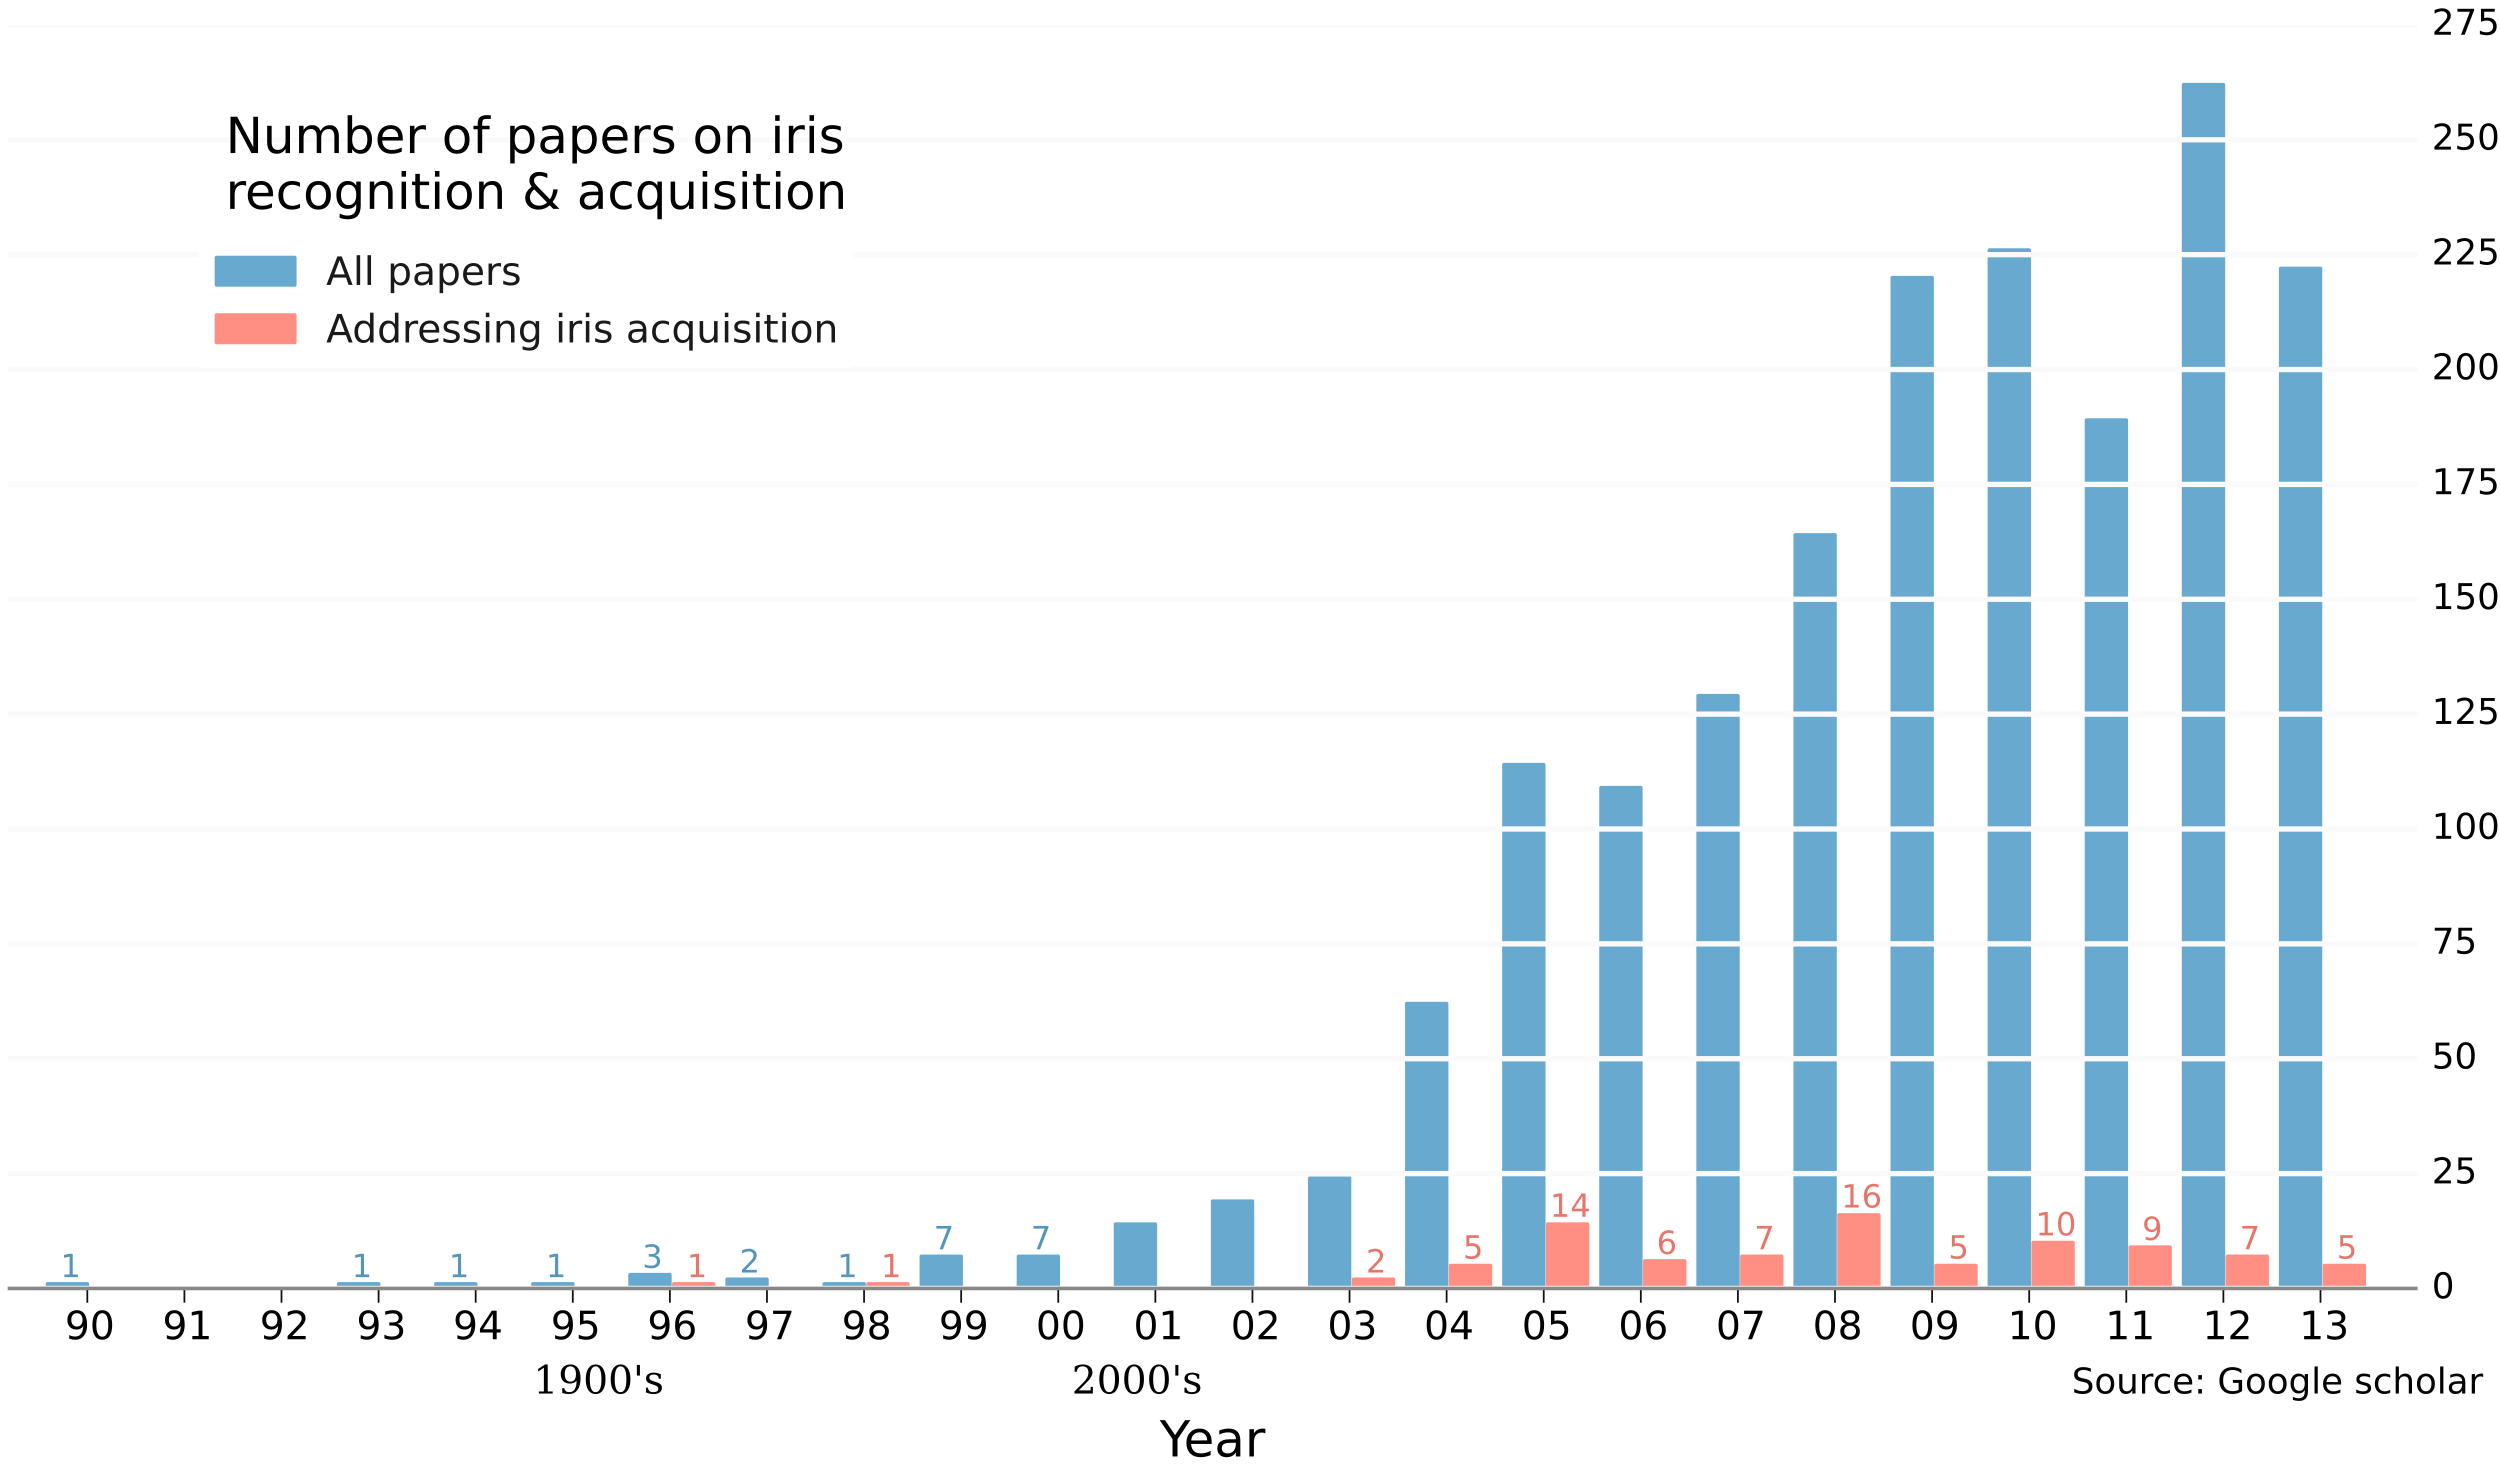 <?xml version="1.0" encoding="utf-8" standalone="no"?>
<!DOCTYPE svg PUBLIC "-//W3C//DTD SVG 1.1//EN"
  "http://www.w3.org/Graphics/SVG/1.1/DTD/svg11.dtd">
<!-- Created with matplotlib (http://matplotlib.org/) -->
<svg height="414pt" version="1.1" viewBox="0 0 702 414" width="702pt" xmlns="http://www.w3.org/2000/svg" xmlns:xlink="http://www.w3.org/1999/xlink">
 <defs>
  <style type="text/css">
*{stroke-linecap:butt;stroke-linejoin:round;}
  </style>
 </defs>
 <g id="figure_1">
  <g id="patch_1">
   <path d="
M0 414.054
L702.706 414.054
L702.706 0
L0 0
z
" style="fill:#ffffff;"/>
  </g>
  <g id="axes_1">
   <g id="patch_2">
    <path d="
M2.16 361.799
L678.855 361.799
L678.855 6.999
L2.16 6.999
z
" style="fill:#ffffff;"/>
   </g>
   <g id="patch_3">
    <path clip-path="url(#pda144e63b7)" d="
M13.338 361.799
L24.517 361.799
L24.517 360.509
L13.338 360.509
z
" style="fill:#67a9cf;stroke:#67a9cf;"/>
   </g>
   <g id="patch_4">
    <path clip-path="url(#pda144e63b7)" d="
M95.131 361.799
L106.309 361.799
L106.309 360.509
L95.131 360.509
z
" style="fill:#67a9cf;stroke:#67a9cf;"/>
   </g>
   <g id="patch_5">
    <path clip-path="url(#pda144e63b7)" d="
M122.395 361.799
L133.573 361.799
L133.573 360.509
L122.395 360.509
z
" style="fill:#67a9cf;stroke:#67a9cf;"/>
   </g>
   <g id="patch_6">
    <path clip-path="url(#pda144e63b7)" d="
M149.659 361.799
L160.837 361.799
L160.837 360.509
L149.659 360.509
z
" style="fill:#67a9cf;stroke:#67a9cf;"/>
   </g>
   <g id="patch_7">
    <path clip-path="url(#pda144e63b7)" d="
M176.923 361.799
L188.101 361.799
L188.101 357.929
L176.923 357.929
z
" style="fill:#67a9cf;stroke:#67a9cf;"/>
   </g>
   <g id="patch_8">
    <path clip-path="url(#pda144e63b7)" d="
M204.187 361.799
L215.365 361.799
L215.365 359.219
L204.187 359.219
z
" style="fill:#67a9cf;stroke:#67a9cf;"/>
   </g>
   <g id="patch_9">
    <path clip-path="url(#pda144e63b7)" d="
M231.451 361.799
L242.629 361.799
L242.629 360.509
L231.451 360.509
z
" style="fill:#67a9cf;stroke:#67a9cf;"/>
   </g>
   <g id="patch_10">
    <path clip-path="url(#pda144e63b7)" d="
M258.715 361.799
L269.894 361.799
L269.894 352.768
L258.715 352.768
z
" style="fill:#67a9cf;stroke:#67a9cf;"/>
   </g>
   <g id="patch_11">
    <path clip-path="url(#pda144e63b7)" d="
M285.979 361.799
L297.158 361.799
L297.158 352.768
L285.979 352.768
z
" style="fill:#67a9cf;stroke:#67a9cf;"/>
   </g>
   <g id="patch_12">
    <path clip-path="url(#pda144e63b7)" d="
M313.244 361.799
L324.422 361.799
L324.422 343.737
L313.244 343.737
z
" style="fill:#67a9cf;stroke:#67a9cf;"/>
   </g>
   <g id="patch_13">
    <path clip-path="url(#pda144e63b7)" d="
M340.508 361.799
L351.686 361.799
L351.686 337.286
L340.508 337.286
z
" style="fill:#67a9cf;stroke:#67a9cf;"/>
   </g>
   <g id="patch_14">
    <path clip-path="url(#pda144e63b7)" d="
M367.772 361.799
L378.95 361.799
L378.95 330.835
L367.772 330.835
z
" style="fill:#67a9cf;stroke:#67a9cf;"/>
   </g>
   <g id="patch_15">
    <path clip-path="url(#pda144e63b7)" d="
M395.036 361.799
L406.214 361.799
L406.214 281.808
L395.036 281.808
z
" style="fill:#67a9cf;stroke:#67a9cf;"/>
   </g>
   <g id="patch_16">
    <path clip-path="url(#pda144e63b7)" d="
M422.3 361.799
L433.478 361.799
L433.478 214.718
L422.3 214.718
z
" style="fill:#67a9cf;stroke:#67a9cf;"/>
   </g>
   <g id="patch_17">
    <path clip-path="url(#pda144e63b7)" d="
M449.564 361.799
L460.742 361.799
L460.742 221.169
L449.564 221.169
z
" style="fill:#67a9cf;stroke:#67a9cf;"/>
   </g>
   <g id="patch_18">
    <path clip-path="url(#pda144e63b7)" d="
M476.828 361.799
L488.007 361.799
L488.007 195.366
L476.828 195.366
z
" style="fill:#67a9cf;stroke:#67a9cf;"/>
   </g>
   <g id="patch_19">
    <path clip-path="url(#pda144e63b7)" d="
M504.092 361.799
L515.271 361.799
L515.271 150.209
L504.092 150.209
z
" style="fill:#67a9cf;stroke:#67a9cf;"/>
   </g>
   <g id="patch_20">
    <path clip-path="url(#pda144e63b7)" d="
M531.356 361.799
L542.535 361.799
L542.535 77.959
L531.356 77.959
z
" style="fill:#67a9cf;stroke:#67a9cf;"/>
   </g>
   <g id="patch_21">
    <path clip-path="url(#pda144e63b7)" d="
M558.621 361.799
L569.799 361.799
L569.799 70.218
L558.621 70.218
z
" style="fill:#67a9cf;stroke:#67a9cf;"/>
   </g>
   <g id="patch_22">
    <path clip-path="url(#pda144e63b7)" d="
M585.885 361.799
L597.063 361.799
L597.063 117.955
L585.885 117.955
z
" style="fill:#67a9cf;stroke:#67a9cf;"/>
   </g>
   <g id="patch_23">
    <path clip-path="url(#pda144e63b7)" d="
M613.149 361.799
L624.327 361.799
L624.327 23.771
L613.149 23.771
z
" style="fill:#67a9cf;stroke:#67a9cf;"/>
   </g>
   <g id="patch_24">
    <path clip-path="url(#pda144e63b7)" d="
M640.413 361.799
L651.591 361.799
L651.591 75.379
L640.413 75.379
z
" style="fill:#67a9cf;stroke:#67a9cf;"/>
   </g>
   <g id="patch_25">
    <path clip-path="url(#pda144e63b7)" d="
M189.219 361.799
L200.397 361.799
L200.397 360.509
L189.219 360.509
z
" style="fill:#ff8f83;stroke:#ff8f83;"/>
   </g>
   <g id="patch_26">
    <path clip-path="url(#pda144e63b7)" d="
M243.747 361.799
L254.926 361.799
L254.926 360.509
L243.747 360.509
z
" style="fill:#ff8f83;stroke:#ff8f83;"/>
   </g>
   <g id="patch_27">
    <path clip-path="url(#pda144e63b7)" d="
M380.068 361.799
L391.246 361.799
L391.246 359.219
L380.068 359.219
z
" style="fill:#ff8f83;stroke:#ff8f83;"/>
   </g>
   <g id="patch_28">
    <path clip-path="url(#pda144e63b7)" d="
M407.332 361.799
L418.51 361.799
L418.51 355.348
L407.332 355.348
z
" style="fill:#ff8f83;stroke:#ff8f83;"/>
   </g>
   <g id="patch_29">
    <path clip-path="url(#pda144e63b7)" d="
M434.596 361.799
L445.774 361.799
L445.774 343.737
L434.596 343.737
z
" style="fill:#ff8f83;stroke:#ff8f83;"/>
   </g>
   <g id="patch_30">
    <path clip-path="url(#pda144e63b7)" d="
M461.86 361.799
L473.039 361.799
L473.039 354.058
L461.86 354.058
z
" style="fill:#ff8f83;stroke:#ff8f83;"/>
   </g>
   <g id="patch_31">
    <path clip-path="url(#pda144e63b7)" d="
M489.124 361.799
L500.303 361.799
L500.303 352.768
L489.124 352.768
z
" style="fill:#ff8f83;stroke:#ff8f83;"/>
   </g>
   <g id="patch_32">
    <path clip-path="url(#pda144e63b7)" d="
M516.388 361.799
L527.567 361.799
L527.567 341.156
L516.388 341.156
z
" style="fill:#ff8f83;stroke:#ff8f83;"/>
   </g>
   <g id="patch_33">
    <path clip-path="url(#pda144e63b7)" d="
M543.653 361.799
L554.831 361.799
L554.831 355.348
L543.653 355.348
z
" style="fill:#ff8f83;stroke:#ff8f83;"/>
   </g>
   <g id="patch_34">
    <path clip-path="url(#pda144e63b7)" d="
M570.917 361.799
L582.095 361.799
L582.095 348.897
L570.917 348.897
z
" style="fill:#ff8f83;stroke:#ff8f83;"/>
   </g>
   <g id="patch_35">
    <path clip-path="url(#pda144e63b7)" d="
M598.181 361.799
L609.359 361.799
L609.359 350.187
L598.181 350.187
z
" style="fill:#ff8f83;stroke:#ff8f83;"/>
   </g>
   <g id="patch_36">
    <path clip-path="url(#pda144e63b7)" d="
M625.445 361.799
L636.623 361.799
L636.623 352.768
L625.445 352.768
z
" style="fill:#ff8f83;stroke:#ff8f83;"/>
   </g>
   <g id="patch_37">
    <path clip-path="url(#pda144e63b7)" d="
M652.709 361.799
L663.887 361.799
L663.887 355.348
L652.709 355.348
z
" style="fill:#ff8f83;stroke:#ff8f83;"/>
   </g>
   <g id="matplotlib.axis_1">
    <g id="xtick_1">
     <g id="line2d_1">
      <defs>
       <path d="
M0 0
L0 4" id="md11e513213" style="stroke:#111111;stroke-width:0.5;"/>
      </defs>
      <g>
       <use style="fill:#111111;stroke:#111111;stroke-width:0.5;" x="24.517" xlink:href="#md11e513213" y="361.799"/>
      </g>
     </g>
     <g id="text_1">
      <!-- 90 -->
      <defs>
       <path d="
M31.781 66.406
Q24.172 66.406 20.328 58.906
Q16.5 51.422 16.5 36.375
Q16.5 21.391 20.328 13.891
Q24.172 6.391 31.781 6.391
Q39.453 6.391 43.281 13.891
Q47.125 21.391 47.125 36.375
Q47.125 51.422 43.281 58.906
Q39.453 66.406 31.781 66.406
M31.781 74.219
Q44.047 74.219 50.516 64.516
Q56.984 54.828 56.984 36.375
Q56.984 17.969 50.516 8.266
Q44.047 -1.422 31.781 -1.422
Q19.531 -1.422 13.062 8.266
Q6.594 17.969 6.594 36.375
Q6.594 54.828 13.062 64.516
Q19.531 74.219 31.781 74.219" id="BitstreamVeraSans-Roman-30"/>
       <path d="
M10.984 1.516
L10.984 10.5
Q14.703 8.734 18.5 7.812
Q22.312 6.891 25.984 6.891
Q35.75 6.891 40.891 13.453
Q46.047 20.016 46.781 33.406
Q43.953 29.203 39.594 26.953
Q35.25 24.703 29.984 24.703
Q19.047 24.703 12.672 31.312
Q6.297 37.938 6.297 49.422
Q6.297 60.641 12.938 67.422
Q19.578 74.219 30.609 74.219
Q43.266 74.219 49.922 64.516
Q56.594 54.828 56.594 36.375
Q56.594 19.141 48.406 8.859
Q40.234 -1.422 26.422 -1.422
Q22.703 -1.422 18.891 -0.688
Q15.094 0.047 10.984 1.516
M30.609 32.422
Q37.25 32.422 41.125 36.953
Q45.016 41.5 45.016 49.422
Q45.016 57.281 41.125 61.844
Q37.25 66.406 30.609 66.406
Q23.969 66.406 20.094 61.844
Q16.219 57.281 16.219 49.422
Q16.219 41.5 20.094 36.953
Q23.969 32.422 30.609 32.422" id="BitstreamVeraSans-Roman-39"/>
      </defs>
      <g transform="translate(18.229 376.057)scale(0.11 -0.11)">
       <use xlink:href="#BitstreamVeraSans-Roman-39"/>
       <use x="63.623" xlink:href="#BitstreamVeraSans-Roman-30"/>
      </g>
     </g>
    </g>
    <g id="xtick_2">
     <g id="line2d_2">
      <g>
       <use style="fill:#111111;stroke:#111111;stroke-width:0.5;" x="51.781" xlink:href="#md11e513213" y="361.799"/>
      </g>
     </g>
     <g id="text_2">
      <!-- 91 -->
      <defs>
       <path d="
M12.406 8.297
L28.516 8.297
L28.516 63.922
L10.984 60.406
L10.984 69.391
L28.422 72.906
L38.281 72.906
L38.281 8.297
L54.391 8.297
L54.391 0
L12.406 0
z
" id="BitstreamVeraSans-Roman-31"/>
      </defs>
      <g transform="translate(45.636 376.057)scale(0.11 -0.11)">
       <use xlink:href="#BitstreamVeraSans-Roman-39"/>
       <use x="63.623" xlink:href="#BitstreamVeraSans-Roman-31"/>
      </g>
     </g>
    </g>
    <g id="xtick_3">
     <g id="line2d_3">
      <g>
       <use style="fill:#111111;stroke:#111111;stroke-width:0.5;" x="79.045" xlink:href="#md11e513213" y="361.799"/>
      </g>
     </g>
     <g id="text_3">
      <!-- 92 -->
      <defs>
       <path d="
M19.188 8.297
L53.609 8.297
L53.609 0
L7.328 0
L7.328 8.297
Q12.938 14.109 22.625 23.891
Q32.328 33.688 34.812 36.531
Q39.547 41.844 41.422 45.531
Q43.312 49.219 43.312 52.781
Q43.312 58.594 39.234 62.25
Q35.156 65.922 28.609 65.922
Q23.969 65.922 18.812 64.312
Q13.672 62.703 7.812 59.422
L7.812 69.391
Q13.766 71.781 18.938 73
Q24.125 74.219 28.422 74.219
Q39.75 74.219 46.484 68.547
Q53.219 62.891 53.219 53.422
Q53.219 48.922 51.531 44.891
Q49.859 40.875 45.406 35.406
Q44.188 33.984 37.641 27.219
Q31.109 20.453 19.188 8.297" id="BitstreamVeraSans-Roman-32"/>
      </defs>
      <g transform="translate(72.943 376.057)scale(0.11 -0.11)">
       <use xlink:href="#BitstreamVeraSans-Roman-39"/>
       <use x="63.623" xlink:href="#BitstreamVeraSans-Roman-32"/>
      </g>
     </g>
    </g>
    <g id="xtick_4">
     <g id="line2d_4">
      <g>
       <use style="fill:#111111;stroke:#111111;stroke-width:0.5;" x="106.309" xlink:href="#md11e513213" y="361.799"/>
      </g>
     </g>
     <g id="text_4">
      <!-- 93 -->
      <defs>
       <path d="
M40.578 39.312
Q47.656 37.797 51.625 33
Q55.609 28.219 55.609 21.188
Q55.609 10.406 48.188 4.484
Q40.766 -1.422 27.094 -1.422
Q22.516 -1.422 17.656 -0.516
Q12.797 0.391 7.625 2.203
L7.625 11.719
Q11.719 9.328 16.594 8.109
Q21.484 6.891 26.812 6.891
Q36.078 6.891 40.938 10.547
Q45.797 14.203 45.797 21.188
Q45.797 27.641 41.281 31.266
Q36.766 34.906 28.719 34.906
L20.219 34.906
L20.219 43.016
L29.109 43.016
Q36.375 43.016 40.234 45.922
Q44.094 48.828 44.094 54.297
Q44.094 59.906 40.109 62.906
Q36.141 65.922 28.719 65.922
Q24.656 65.922 20.016 65.031
Q15.375 64.156 9.812 62.312
L9.812 71.094
Q15.438 72.656 20.344 73.438
Q25.25 74.219 29.594 74.219
Q40.828 74.219 47.359 69.109
Q53.906 64.016 53.906 55.328
Q53.906 49.266 50.438 45.094
Q46.969 40.922 40.578 39.312" id="BitstreamVeraSans-Roman-33"/>
      </defs>
      <g transform="translate(100.097 376.057)scale(0.11 -0.11)">
       <use xlink:href="#BitstreamVeraSans-Roman-39"/>
       <use x="63.623" xlink:href="#BitstreamVeraSans-Roman-33"/>
      </g>
     </g>
    </g>
    <g id="xtick_5">
     <g id="line2d_5">
      <g>
       <use style="fill:#111111;stroke:#111111;stroke-width:0.5;" x="133.573" xlink:href="#md11e513213" y="361.799"/>
      </g>
     </g>
     <g id="text_5">
      <!-- 94 -->
      <defs>
       <path d="
M37.797 64.312
L12.891 25.391
L37.797 25.391
z

M35.203 72.906
L47.609 72.906
L47.609 25.391
L58.016 25.391
L58.016 17.188
L47.609 17.188
L47.609 0
L37.797 0
L37.797 17.188
L4.891 17.188
L4.891 26.703
z
" id="BitstreamVeraSans-Roman-34"/>
      </defs>
      <g transform="translate(127.229 376.057)scale(0.11 -0.11)">
       <use xlink:href="#BitstreamVeraSans-Roman-39"/>
       <use x="63.623" xlink:href="#BitstreamVeraSans-Roman-34"/>
      </g>
     </g>
    </g>
    <g id="xtick_6">
     <g id="line2d_6">
      <g>
       <use style="fill:#111111;stroke:#111111;stroke-width:0.5;" x="160.837" xlink:href="#md11e513213" y="361.799"/>
      </g>
     </g>
     <g id="text_6">
      <!-- 95 -->
      <defs>
       <path d="
M10.797 72.906
L49.516 72.906
L49.516 64.594
L19.828 64.594
L19.828 46.734
Q21.969 47.469 24.109 47.828
Q26.266 48.188 28.422 48.188
Q40.625 48.188 47.75 41.5
Q54.891 34.812 54.891 23.391
Q54.891 11.625 47.562 5.094
Q40.234 -1.422 26.906 -1.422
Q22.312 -1.422 17.547 -0.641
Q12.797 0.141 7.719 1.703
L7.719 11.625
Q12.109 9.234 16.797 8.062
Q21.484 6.891 26.703 6.891
Q35.156 6.891 40.078 11.328
Q45.016 15.766 45.016 23.391
Q45.016 31 40.078 35.438
Q35.156 39.891 26.703 39.891
Q22.75 39.891 18.812 39.016
Q14.891 38.141 10.797 36.281
z
" id="BitstreamVeraSans-Roman-35"/>
      </defs>
      <g transform="translate(154.665 376.057)scale(0.11 -0.11)">
       <use xlink:href="#BitstreamVeraSans-Roman-39"/>
       <use x="63.623" xlink:href="#BitstreamVeraSans-Roman-35"/>
      </g>
     </g>
    </g>
    <g id="xtick_7">
     <g id="line2d_7">
      <g>
       <use style="fill:#111111;stroke:#111111;stroke-width:0.5;" x="188.101" xlink:href="#md11e513213" y="361.799"/>
      </g>
     </g>
     <g id="text_7">
      <!-- 96 -->
      <defs>
       <path d="
M33.016 40.375
Q26.375 40.375 22.484 35.828
Q18.609 31.297 18.609 23.391
Q18.609 15.531 22.484 10.953
Q26.375 6.391 33.016 6.391
Q39.656 6.391 43.531 10.953
Q47.406 15.531 47.406 23.391
Q47.406 31.297 43.531 35.828
Q39.656 40.375 33.016 40.375
M52.594 71.297
L52.594 62.312
Q48.875 64.062 45.094 64.984
Q41.312 65.922 37.594 65.922
Q27.828 65.922 22.672 59.328
Q17.531 52.734 16.797 39.406
Q19.672 43.656 24.016 45.922
Q28.375 48.188 33.594 48.188
Q44.578 48.188 50.953 41.516
Q57.328 34.859 57.328 23.391
Q57.328 12.156 50.688 5.359
Q44.047 -1.422 33.016 -1.422
Q20.359 -1.422 13.672 8.266
Q6.984 17.969 6.984 36.375
Q6.984 53.656 15.188 63.938
Q23.391 74.219 37.203 74.219
Q40.922 74.219 44.703 73.484
Q48.484 72.75 52.594 71.297" id="BitstreamVeraSans-Roman-36"/>
      </defs>
      <g transform="translate(181.795 376.057)scale(0.11 -0.11)">
       <use xlink:href="#BitstreamVeraSans-Roman-39"/>
       <use x="63.623" xlink:href="#BitstreamVeraSans-Roman-36"/>
      </g>
     </g>
    </g>
    <g id="xtick_8">
     <g id="line2d_8">
      <g>
       <use style="fill:#111111;stroke:#111111;stroke-width:0.5;" x="215.365" xlink:href="#md11e513213" y="361.799"/>
      </g>
     </g>
     <g id="text_8">
      <!-- 97 -->
      <defs>
       <path d="
M8.203 72.906
L55.078 72.906
L55.078 68.703
L28.609 0
L18.312 0
L43.219 64.594
L8.203 64.594
z
" id="BitstreamVeraSans-Roman-37"/>
      </defs>
      <g transform="translate(209.183 376.057)scale(0.11 -0.11)">
       <use xlink:href="#BitstreamVeraSans-Roman-39"/>
       <use x="63.623" xlink:href="#BitstreamVeraSans-Roman-37"/>
      </g>
     </g>
    </g>
    <g id="xtick_9">
     <g id="line2d_9">
      <g>
       <use style="fill:#111111;stroke:#111111;stroke-width:0.5;" x="242.629" xlink:href="#md11e513213" y="361.799"/>
      </g>
     </g>
     <g id="text_9">
      <!-- 98 -->
      <defs>
       <path d="
M31.781 34.625
Q24.75 34.625 20.719 30.859
Q16.703 27.094 16.703 20.516
Q16.703 13.922 20.719 10.156
Q24.75 6.391 31.781 6.391
Q38.812 6.391 42.859 10.172
Q46.922 13.969 46.922 20.516
Q46.922 27.094 42.891 30.859
Q38.875 34.625 31.781 34.625
M21.922 38.812
Q15.578 40.375 12.031 44.719
Q8.5 49.078 8.5 55.328
Q8.5 64.062 14.719 69.141
Q20.953 74.219 31.781 74.219
Q42.672 74.219 48.875 69.141
Q55.078 64.062 55.078 55.328
Q55.078 49.078 51.531 44.719
Q48 40.375 41.703 38.812
Q48.828 37.156 52.797 32.312
Q56.781 27.484 56.781 20.516
Q56.781 9.906 50.312 4.234
Q43.844 -1.422 31.781 -1.422
Q19.734 -1.422 13.25 4.234
Q6.781 9.906 6.781 20.516
Q6.781 27.484 10.781 32.312
Q14.797 37.156 21.922 38.812
M18.312 54.391
Q18.312 48.734 21.844 45.562
Q25.391 42.391 31.781 42.391
Q38.141 42.391 41.719 45.562
Q45.312 48.734 45.312 54.391
Q45.312 60.062 41.719 63.234
Q38.141 66.406 31.781 66.406
Q25.391 66.406 21.844 63.234
Q18.312 60.062 18.312 54.391" id="BitstreamVeraSans-Roman-38"/>
      </defs>
      <g transform="translate(236.353 376.057)scale(0.11 -0.11)">
       <use xlink:href="#BitstreamVeraSans-Roman-39"/>
       <use x="63.623" xlink:href="#BitstreamVeraSans-Roman-38"/>
      </g>
     </g>
    </g>
    <g id="xtick_10">
     <g id="line2d_10">
      <g>
       <use style="fill:#111111;stroke:#111111;stroke-width:0.5;" x="269.894" xlink:href="#md11e513213" y="361.799"/>
      </g>
     </g>
     <g id="text_10">
      <!-- 99 -->
      <g transform="translate(263.628 376.057)scale(0.11 -0.11)">
       <use xlink:href="#BitstreamVeraSans-Roman-39"/>
       <use x="63.623" xlink:href="#BitstreamVeraSans-Roman-39"/>
      </g>
     </g>
    </g>
    <g id="xtick_11">
     <g id="line2d_11">
      <g>
       <use style="fill:#111111;stroke:#111111;stroke-width:0.5;" x="297.158" xlink:href="#md11e513213" y="361.799"/>
      </g>
     </g>
     <g id="text_11">
      <!-- 00 -->
      <g transform="translate(290.887 376.057)scale(0.11 -0.11)">
       <use xlink:href="#BitstreamVeraSans-Roman-30"/>
       <use x="63.623" xlink:href="#BitstreamVeraSans-Roman-30"/>
      </g>
     </g>
    </g>
    <g id="xtick_12">
     <g id="line2d_12">
      <g>
       <use style="fill:#111111;stroke:#111111;stroke-width:0.5;" x="324.422" xlink:href="#md11e513213" y="361.799"/>
      </g>
     </g>
     <g id="text_12">
      <!-- 01 -->
      <g transform="translate(318.294 376.057)scale(0.11 -0.11)">
       <use xlink:href="#BitstreamVeraSans-Roman-30"/>
       <use x="63.623" xlink:href="#BitstreamVeraSans-Roman-31"/>
      </g>
     </g>
    </g>
    <g id="xtick_13">
     <g id="line2d_13">
      <g>
       <use style="fill:#111111;stroke:#111111;stroke-width:0.5;" x="351.686" xlink:href="#md11e513213" y="361.799"/>
      </g>
     </g>
     <g id="text_13">
      <!-- 02 -->
      <g transform="translate(345.601 376.057)scale(0.11 -0.11)">
       <use xlink:href="#BitstreamVeraSans-Roman-30"/>
       <use x="63.623" xlink:href="#BitstreamVeraSans-Roman-32"/>
      </g>
     </g>
    </g>
    <g id="xtick_14">
     <g id="line2d_14">
      <g>
       <use style="fill:#111111;stroke:#111111;stroke-width:0.5;" x="378.95" xlink:href="#md11e513213" y="361.799"/>
      </g>
     </g>
     <g id="text_14">
      <!-- 03 -->
      <g transform="translate(372.755 376.057)scale(0.11 -0.11)">
       <use xlink:href="#BitstreamVeraSans-Roman-30"/>
       <use x="63.623" xlink:href="#BitstreamVeraSans-Roman-33"/>
      </g>
     </g>
    </g>
    <g id="xtick_15">
     <g id="line2d_15">
      <g>
       <use style="fill:#111111;stroke:#111111;stroke-width:0.5;" x="406.214" xlink:href="#md11e513213" y="361.799"/>
      </g>
     </g>
     <g id="text_15">
      <!-- 04 -->
      <g transform="translate(399.887 376.057)scale(0.11 -0.11)">
       <use xlink:href="#BitstreamVeraSans-Roman-30"/>
       <use x="63.623" xlink:href="#BitstreamVeraSans-Roman-34"/>
      </g>
     </g>
    </g>
    <g id="xtick_16">
     <g id="line2d_16">
      <g>
       <use style="fill:#111111;stroke:#111111;stroke-width:0.5;" x="433.478" xlink:href="#md11e513213" y="361.799"/>
      </g>
     </g>
     <g id="text_16">
      <!-- 05 -->
      <g transform="translate(427.323 376.057)scale(0.11 -0.11)">
       <use xlink:href="#BitstreamVeraSans-Roman-30"/>
       <use x="63.623" xlink:href="#BitstreamVeraSans-Roman-35"/>
      </g>
     </g>
    </g>
    <g id="xtick_17">
     <g id="line2d_17">
      <g>
       <use style="fill:#111111;stroke:#111111;stroke-width:0.5;" x="460.742" xlink:href="#md11e513213" y="361.799"/>
      </g>
     </g>
     <g id="text_17">
      <!-- 06 -->
      <g transform="translate(454.453 376.057)scale(0.11 -0.11)">
       <use xlink:href="#BitstreamVeraSans-Roman-30"/>
       <use x="63.623" xlink:href="#BitstreamVeraSans-Roman-36"/>
      </g>
     </g>
    </g>
    <g id="xtick_18">
     <g id="line2d_18">
      <g>
       <use style="fill:#111111;stroke:#111111;stroke-width:0.5;" x="488.007" xlink:href="#md11e513213" y="361.799"/>
      </g>
     </g>
     <g id="text_18">
      <!-- 07 -->
      <g transform="translate(481.84 376.057)scale(0.11 -0.11)">
       <use xlink:href="#BitstreamVeraSans-Roman-30"/>
       <use x="63.623" xlink:href="#BitstreamVeraSans-Roman-37"/>
      </g>
     </g>
    </g>
    <g id="xtick_19">
     <g id="line2d_19">
      <g>
       <use style="fill:#111111;stroke:#111111;stroke-width:0.5;" x="515.271" xlink:href="#md11e513213" y="361.799"/>
      </g>
     </g>
     <g id="text_19">
      <!-- 08 -->
      <g transform="translate(509.011 376.057)scale(0.11 -0.11)">
       <use xlink:href="#BitstreamVeraSans-Roman-30"/>
       <use x="63.623" xlink:href="#BitstreamVeraSans-Roman-38"/>
      </g>
     </g>
    </g>
    <g id="xtick_20">
     <g id="line2d_20">
      <g>
       <use style="fill:#111111;stroke:#111111;stroke-width:0.5;" x="542.535" xlink:href="#md11e513213" y="361.799"/>
      </g>
     </g>
     <g id="text_20">
      <!-- 09 -->
      <g transform="translate(536.285 376.057)scale(0.11 -0.11)">
       <use xlink:href="#BitstreamVeraSans-Roman-30"/>
       <use x="63.623" xlink:href="#BitstreamVeraSans-Roman-39"/>
      </g>
     </g>
    </g>
    <g id="xtick_21">
     <g id="line2d_21">
      <g>
       <use style="fill:#111111;stroke:#111111;stroke-width:0.5;" x="569.799" xlink:href="#md11e513213" y="361.799"/>
      </g>
     </g>
     <g id="text_21">
      <!-- 10 -->
      <g transform="translate(563.769 376.057)scale(0.11 -0.11)">
       <use xlink:href="#BitstreamVeraSans-Roman-31"/>
       <use x="63.623" xlink:href="#BitstreamVeraSans-Roman-30"/>
      </g>
     </g>
    </g>
    <g id="xtick_22">
     <g id="line2d_22">
      <g>
       <use style="fill:#111111;stroke:#111111;stroke-width:0.5;" x="597.063" xlink:href="#md11e513213" y="361.799"/>
      </g>
     </g>
     <g id="text_22">
      <!-- 11 -->
      <g transform="translate(591.176 376.057)scale(0.11 -0.11)">
       <use xlink:href="#BitstreamVeraSans-Roman-31"/>
       <use x="63.623" xlink:href="#BitstreamVeraSans-Roman-31"/>
      </g>
     </g>
    </g>
    <g id="xtick_23">
     <g id="line2d_23">
      <g>
       <use style="fill:#111111;stroke:#111111;stroke-width:0.5;" x="624.327" xlink:href="#md11e513213" y="361.799"/>
      </g>
     </g>
     <g id="text_23">
      <!-- 12 -->
      <g transform="translate(618.483 376.057)scale(0.11 -0.11)">
       <use xlink:href="#BitstreamVeraSans-Roman-31"/>
       <use x="63.623" xlink:href="#BitstreamVeraSans-Roman-32"/>
      </g>
     </g>
    </g>
    <g id="xtick_24">
     <g id="line2d_24">
      <g>
       <use style="fill:#111111;stroke:#111111;stroke-width:0.5;" x="651.591" xlink:href="#md11e513213" y="361.799"/>
      </g>
     </g>
     <g id="text_24">
      <!-- 13 -->
      <g transform="translate(645.637 376.057)scale(0.11 -0.11)">
       <use xlink:href="#BitstreamVeraSans-Roman-31"/>
       <use x="63.623" xlink:href="#BitstreamVeraSans-Roman-33"/>
      </g>
     </g>
    </g>
    <g id="text_25">
     <!-- Year -->
     <defs>
      <path d="
M56.203 29.594
L56.203 25.203
L14.891 25.203
Q15.484 15.922 20.484 11.062
Q25.484 6.203 34.422 6.203
Q39.594 6.203 44.453 7.469
Q49.312 8.734 54.109 11.281
L54.109 2.781
Q49.266 0.734 44.188 -0.344
Q39.109 -1.422 33.891 -1.422
Q20.797 -1.422 13.156 6.188
Q5.516 13.812 5.516 26.812
Q5.516 40.234 12.766 48.109
Q20.016 56 32.328 56
Q43.359 56 49.781 48.891
Q56.203 41.797 56.203 29.594
M47.219 32.234
Q47.125 39.594 43.094 43.984
Q39.062 48.391 32.422 48.391
Q24.906 48.391 20.391 44.141
Q15.875 39.891 15.188 32.172
z
" id="BitstreamVeraSans-Roman-65"/>
      <path d="
M-0.203 72.906
L10.406 72.906
L30.609 42.922
L50.688 72.906
L61.281 72.906
L35.5 34.719
L35.5 0
L25.594 0
L25.594 34.719
z
" id="BitstreamVeraSans-Roman-59"/>
      <path d="
M34.281 27.484
Q23.391 27.484 19.188 25
Q14.984 22.516 14.984 16.5
Q14.984 11.719 18.141 8.906
Q21.297 6.109 26.703 6.109
Q34.188 6.109 38.703 11.406
Q43.219 16.703 43.219 25.484
L43.219 27.484
z

M52.203 31.203
L52.203 0
L43.219 0
L43.219 8.297
Q40.141 3.328 35.547 0.953
Q30.953 -1.422 24.312 -1.422
Q15.922 -1.422 10.953 3.297
Q6 8.016 6 15.922
Q6 25.141 12.172 29.828
Q18.359 34.516 30.609 34.516
L43.219 34.516
L43.219 35.406
Q43.219 41.609 39.141 45
Q35.062 48.391 27.688 48.391
Q23 48.391 18.547 47.266
Q14.109 46.141 10.016 43.891
L10.016 52.203
Q14.938 54.109 19.578 55.047
Q24.219 56 28.609 56
Q40.484 56 46.344 49.844
Q52.203 43.703 52.203 31.203" id="BitstreamVeraSans-Roman-61"/>
      <path d="
M41.109 46.297
Q39.594 47.172 37.812 47.578
Q36.031 48 33.891 48
Q26.266 48 22.188 43.047
Q18.109 38.094 18.109 28.812
L18.109 0
L9.078 0
L9.078 54.688
L18.109 54.688
L18.109 46.188
Q20.953 51.172 25.484 53.578
Q30.031 56 36.531 56
Q37.453 56 38.578 55.875
Q39.703 55.766 41.062 55.516
z
" id="BitstreamVeraSans-Roman-72"/>
     </defs>
     <g transform="translate(325.671 408.983)scale(0.14 -0.14)">
      <use xlink:href="#BitstreamVeraSans-Roman-59"/>
      <use x="47.834" xlink:href="#BitstreamVeraSans-Roman-65"/>
      <use x="109.357" xlink:href="#BitstreamVeraSans-Roman-61"/>
      <use x="170.637" xlink:href="#BitstreamVeraSans-Roman-72"/>
     </g>
    </g>
   </g>
   <g id="matplotlib.axis_2">
    <g id="ytick_1">
     <g id="line2d_25">
      <path clip-path="url(#pda144e63b7)" d="
M2.16 361.799
L678.855 361.799" style="fill:none;stroke:#fafafa;stroke-linecap:square;stroke-width:1.5;"/>
     </g>
     <g id="line2d_26">
      <defs>
       <path d="
M0 0
L4 0" id="m0a16658aff" style="stroke:#ffffff;stroke-width:0.5;"/>
      </defs>
      <g>
       <use style="fill:#ffffff;stroke:#ffffff;stroke-width:0.5;" x="678.855" xlink:href="#m0a16658aff" y="361.799"/>
      </g>
     </g>
     <g id="text_26">
      <!-- 0 -->
      <g transform="translate(682.855 364.558)scale(0.1 -0.1)">
       <use xlink:href="#BitstreamVeraSans-Roman-30"/>
      </g>
     </g>
    </g>
    <g id="ytick_2">
     <g id="line2d_27">
      <path clip-path="url(#pda144e63b7)" d="
M2.16 329.545
L678.855 329.545" style="fill:none;stroke:#fafafa;stroke-linecap:square;stroke-width:1.5;"/>
     </g>
     <g id="line2d_28">
      <g>
       <use style="fill:#ffffff;stroke:#ffffff;stroke-width:0.5;" x="678.855" xlink:href="#m0a16658aff" y="329.545"/>
      </g>
     </g>
     <g id="text_27">
      <!-- 25 -->
      <g transform="translate(682.855 332.304)scale(0.1 -0.1)">
       <use xlink:href="#BitstreamVeraSans-Roman-32"/>
       <use x="63.623" xlink:href="#BitstreamVeraSans-Roman-35"/>
      </g>
     </g>
    </g>
    <g id="ytick_3">
     <g id="line2d_29">
      <path clip-path="url(#pda144e63b7)" d="
M2.16 297.29
L678.855 297.29" style="fill:none;stroke:#fafafa;stroke-linecap:square;stroke-width:1.5;"/>
     </g>
     <g id="line2d_30">
      <g>
       <use style="fill:#ffffff;stroke:#ffffff;stroke-width:0.5;" x="678.855" xlink:href="#m0a16658aff" y="297.29"/>
      </g>
     </g>
     <g id="text_28">
      <!-- 50 -->
      <g transform="translate(682.855 300.049)scale(0.1 -0.1)">
       <use xlink:href="#BitstreamVeraSans-Roman-35"/>
       <use x="63.623" xlink:href="#BitstreamVeraSans-Roman-30"/>
      </g>
     </g>
    </g>
    <g id="ytick_4">
     <g id="line2d_31">
      <path clip-path="url(#pda144e63b7)" d="
M2.16 265.035
L678.855 265.035" style="fill:none;stroke:#fafafa;stroke-linecap:square;stroke-width:1.5;"/>
     </g>
     <g id="line2d_32">
      <g>
       <use style="fill:#ffffff;stroke:#ffffff;stroke-width:0.5;" x="678.855" xlink:href="#m0a16658aff" y="265.035"/>
      </g>
     </g>
     <g id="text_29">
      <!-- 75 -->
      <g transform="translate(682.855 267.795)scale(0.1 -0.1)">
       <use xlink:href="#BitstreamVeraSans-Roman-37"/>
       <use x="63.623" xlink:href="#BitstreamVeraSans-Roman-35"/>
      </g>
     </g>
    </g>
    <g id="ytick_5">
     <g id="line2d_33">
      <path clip-path="url(#pda144e63b7)" d="
M2.16 232.781
L678.855 232.781" style="fill:none;stroke:#fafafa;stroke-linecap:square;stroke-width:1.5;"/>
     </g>
     <g id="line2d_34">
      <g>
       <use style="fill:#ffffff;stroke:#ffffff;stroke-width:0.5;" x="678.855" xlink:href="#m0a16658aff" y="232.781"/>
      </g>
     </g>
     <g id="text_30">
      <!-- 100 -->
      <g transform="translate(682.855 235.54)scale(0.1 -0.1)">
       <use xlink:href="#BitstreamVeraSans-Roman-31"/>
       <use x="63.623" xlink:href="#BitstreamVeraSans-Roman-30"/>
       <use x="127.246" xlink:href="#BitstreamVeraSans-Roman-30"/>
      </g>
     </g>
    </g>
    <g id="ytick_6">
     <g id="line2d_35">
      <path clip-path="url(#pda144e63b7)" d="
M2.16 200.526
L678.855 200.526" style="fill:none;stroke:#fafafa;stroke-linecap:square;stroke-width:1.5;"/>
     </g>
     <g id="line2d_36">
      <g>
       <use style="fill:#ffffff;stroke:#ffffff;stroke-width:0.5;" x="678.855" xlink:href="#m0a16658aff" y="200.526"/>
      </g>
     </g>
     <g id="text_31">
      <!-- 125 -->
      <g transform="translate(682.855 203.286)scale(0.1 -0.1)">
       <use xlink:href="#BitstreamVeraSans-Roman-31"/>
       <use x="63.623" xlink:href="#BitstreamVeraSans-Roman-32"/>
       <use x="127.246" xlink:href="#BitstreamVeraSans-Roman-35"/>
      </g>
     </g>
    </g>
    <g id="ytick_7">
     <g id="line2d_37">
      <path clip-path="url(#pda144e63b7)" d="
M2.16 168.272
L678.855 168.272" style="fill:none;stroke:#fafafa;stroke-linecap:square;stroke-width:1.5;"/>
     </g>
     <g id="line2d_38">
      <g>
       <use style="fill:#ffffff;stroke:#ffffff;stroke-width:0.5;" x="678.855" xlink:href="#m0a16658aff" y="168.272"/>
      </g>
     </g>
     <g id="text_32">
      <!-- 150 -->
      <g transform="translate(682.855 171.031)scale(0.1 -0.1)">
       <use xlink:href="#BitstreamVeraSans-Roman-31"/>
       <use x="63.623" xlink:href="#BitstreamVeraSans-Roman-35"/>
       <use x="127.246" xlink:href="#BitstreamVeraSans-Roman-30"/>
      </g>
     </g>
    </g>
    <g id="ytick_8">
     <g id="line2d_39">
      <path clip-path="url(#pda144e63b7)" d="
M2.16 136.017
L678.855 136.017" style="fill:none;stroke:#fafafa;stroke-linecap:square;stroke-width:1.5;"/>
     </g>
     <g id="line2d_40">
      <g>
       <use style="fill:#ffffff;stroke:#ffffff;stroke-width:0.5;" x="678.855" xlink:href="#m0a16658aff" y="136.017"/>
      </g>
     </g>
     <g id="text_33">
      <!-- 175 -->
      <g transform="translate(682.855 138.777)scale(0.1 -0.1)">
       <use xlink:href="#BitstreamVeraSans-Roman-31"/>
       <use x="63.623" xlink:href="#BitstreamVeraSans-Roman-37"/>
       <use x="127.246" xlink:href="#BitstreamVeraSans-Roman-35"/>
      </g>
     </g>
    </g>
    <g id="ytick_9">
     <g id="line2d_41">
      <path clip-path="url(#pda144e63b7)" d="
M2.16 103.763
L678.855 103.763" style="fill:none;stroke:#fafafa;stroke-linecap:square;stroke-width:1.5;"/>
     </g>
     <g id="line2d_42">
      <g>
       <use style="fill:#ffffff;stroke:#ffffff;stroke-width:0.5;" x="678.855" xlink:href="#m0a16658aff" y="103.763"/>
      </g>
     </g>
     <g id="text_34">
      <!-- 200 -->
      <g transform="translate(682.855 106.522)scale(0.1 -0.1)">
       <use xlink:href="#BitstreamVeraSans-Roman-32"/>
       <use x="63.623" xlink:href="#BitstreamVeraSans-Roman-30"/>
       <use x="127.246" xlink:href="#BitstreamVeraSans-Roman-30"/>
      </g>
     </g>
    </g>
    <g id="ytick_10">
     <g id="line2d_43">
      <path clip-path="url(#pda144e63b7)" d="
M2.16 71.508
L678.855 71.508" style="fill:none;stroke:#fafafa;stroke-linecap:square;stroke-width:1.5;"/>
     </g>
     <g id="line2d_44">
      <g>
       <use style="fill:#ffffff;stroke:#ffffff;stroke-width:0.5;" x="678.855" xlink:href="#m0a16658aff" y="71.508"/>
      </g>
     </g>
     <g id="text_35">
      <!-- 225 -->
      <g transform="translate(682.855 74.268)scale(0.1 -0.1)">
       <use xlink:href="#BitstreamVeraSans-Roman-32"/>
       <use x="63.623" xlink:href="#BitstreamVeraSans-Roman-32"/>
       <use x="127.246" xlink:href="#BitstreamVeraSans-Roman-35"/>
      </g>
     </g>
    </g>
    <g id="ytick_11">
     <g id="line2d_45">
      <path clip-path="url(#pda144e63b7)" d="
M2.16 39.254
L678.855 39.254" style="fill:none;stroke:#fafafa;stroke-linecap:square;stroke-width:1.5;"/>
     </g>
     <g id="line2d_46">
      <g>
       <use style="fill:#ffffff;stroke:#ffffff;stroke-width:0.5;" x="678.855" xlink:href="#m0a16658aff" y="39.254"/>
      </g>
     </g>
     <g id="text_36">
      <!-- 250 -->
      <g transform="translate(682.855 42.013)scale(0.1 -0.1)">
       <use xlink:href="#BitstreamVeraSans-Roman-32"/>
       <use x="63.623" xlink:href="#BitstreamVeraSans-Roman-35"/>
       <use x="127.246" xlink:href="#BitstreamVeraSans-Roman-30"/>
      </g>
     </g>
    </g>
    <g id="ytick_12">
     <g id="line2d_47">
      <path clip-path="url(#pda144e63b7)" d="
M2.16 6.999
L678.855 6.999" style="fill:none;stroke:#fafafa;stroke-linecap:square;stroke-width:1.5;"/>
     </g>
     <g id="line2d_48">
      <g>
       <use style="fill:#ffffff;stroke:#ffffff;stroke-width:0.5;" x="678.855" xlink:href="#m0a16658aff" y="6.999"/>
      </g>
     </g>
     <g id="text_37">
      <!-- 275 -->
      <g transform="translate(682.855 9.758)scale(0.1 -0.1)">
       <use xlink:href="#BitstreamVeraSans-Roman-32"/>
       <use x="63.623" xlink:href="#BitstreamVeraSans-Roman-37"/>
       <use x="127.246" xlink:href="#BitstreamVeraSans-Roman-35"/>
      </g>
     </g>
    </g>
   </g>
   <g id="patch_38">
    <path d="
M2.16 6.999
L678.855 6.999" style="fill:none;"/>
   </g>
   <g id="patch_39">
    <path d="
M678.855 361.799
L678.855 6.999" style="fill:none;"/>
   </g>
   <g id="patch_40">
    <path d="
M2.16 361.799
L678.855 361.799" style="fill:none;stroke:#888888;"/>
   </g>
   <g id="patch_41">
    <path d="
M2.16 361.799
L2.16 6.999" style="fill:none;"/>
   </g>
   <g id="text_38">
    <!-- 1 -->
    <g style="fill:#5395bb;" transform="translate(16.974 358.624)scale(0.09 -0.09)">
     <use xlink:href="#BitstreamVeraSans-Roman-31"/>
    </g>
   </g>
   <g id="text_39">
    <!-- 1 -->
    <g style="fill:#5395bb;" transform="translate(98.766 358.624)scale(0.09 -0.09)">
     <use xlink:href="#BitstreamVeraSans-Roman-31"/>
    </g>
   </g>
   <g id="text_40">
    <!-- 1 -->
    <g style="fill:#5395bb;" transform="translate(126.031 358.624)scale(0.09 -0.09)">
     <use xlink:href="#BitstreamVeraSans-Roman-31"/>
    </g>
   </g>
   <g id="text_41">
    <!-- 1 -->
    <g style="fill:#5395bb;" transform="translate(153.295 358.624)scale(0.09 -0.09)">
     <use xlink:href="#BitstreamVeraSans-Roman-31"/>
    </g>
   </g>
   <g id="text_42">
    <!-- 3 -->
    <g style="fill:#5395bb;" transform="translate(180.353 356.018)scale(0.09 -0.09)">
     <use xlink:href="#BitstreamVeraSans-Roman-33"/>
    </g>
   </g>
   <g id="text_43">
    <!-- 2 -->
    <g style="fill:#5395bb;" transform="translate(207.694 357.321)scale(0.09 -0.09)">
     <use xlink:href="#BitstreamVeraSans-Roman-32"/>
    </g>
   </g>
   <g id="text_44">
    <!-- 1 -->
    <g style="fill:#5395bb;" transform="translate(235.087 358.624)scale(0.09 -0.09)">
     <use xlink:href="#BitstreamVeraSans-Roman-31"/>
    </g>
   </g>
   <g id="text_45">
    <!-- 7 -->
    <g style="fill:#5395bb;" transform="translate(262.195 350.806)scale(0.09 -0.09)">
     <use xlink:href="#BitstreamVeraSans-Roman-37"/>
    </g>
   </g>
   <g id="text_46">
    <!-- 7 -->
    <g style="fill:#5395bb;" transform="translate(289.459 350.806)scale(0.09 -0.09)">
     <use xlink:href="#BitstreamVeraSans-Roman-37"/>
    </g>
   </g>
   <g id="text_47">
    <!-- 1 -->
    <g style="fill:#e6756a;" transform="translate(192.855 358.624)scale(0.09 -0.09)">
     <use xlink:href="#BitstreamVeraSans-Roman-31"/>
    </g>
   </g>
   <g id="text_48">
    <!-- 1 -->
    <g style="fill:#e6756a;" transform="translate(247.383 358.624)scale(0.09 -0.09)">
     <use xlink:href="#BitstreamVeraSans-Roman-31"/>
    </g>
   </g>
   <g id="text_49">
    <!-- 2 -->
    <g style="fill:#e6756a;" transform="translate(383.574 357.321)scale(0.09 -0.09)">
     <use xlink:href="#BitstreamVeraSans-Roman-32"/>
    </g>
   </g>
   <g id="text_50">
    <!-- 5 -->
    <g style="fill:#e6756a;" transform="translate(410.798 353.412)scale(0.09 -0.09)">
     <use xlink:href="#BitstreamVeraSans-Roman-35"/>
    </g>
   </g>
   <g id="text_51">
    <!-- 14 -->
    <g style="fill:#e6756a;" transform="translate(435.206 341.684)scale(0.09 -0.09)">
     <use xlink:href="#BitstreamVeraSans-Roman-31"/>
     <use x="63.623" xlink:href="#BitstreamVeraSans-Roman-34"/>
    </g>
   </g>
   <g id="text_52">
    <!-- 6 -->
    <g style="fill:#e6756a;" transform="translate(465.184 352.109)scale(0.09 -0.09)">
     <use xlink:href="#BitstreamVeraSans-Roman-36"/>
    </g>
   </g>
   <g id="text_53">
    <!-- 7 -->
    <g style="fill:#e6756a;" transform="translate(492.604 350.806)scale(0.09 -0.09)">
     <use xlink:href="#BitstreamVeraSans-Roman-37"/>
    </g>
   </g>
   <g id="text_54">
    <!-- 16 -->
    <g style="fill:#e6756a;" transform="translate(517.029 339.078)scale(0.09 -0.09)">
     <use xlink:href="#BitstreamVeraSans-Roman-31"/>
     <use x="63.623" xlink:href="#BitstreamVeraSans-Roman-36"/>
    </g>
   </g>
   <g id="text_55">
    <!-- 5 -->
    <g style="fill:#e6756a;" transform="translate(547.119 353.412)scale(0.09 -0.09)">
     <use xlink:href="#BitstreamVeraSans-Roman-35"/>
    </g>
   </g>
   <g id="text_56">
    <!-- 10 -->
    <g style="fill:#e6756a;" transform="translate(571.573 346.897)scale(0.09 -0.09)">
     <use xlink:href="#BitstreamVeraSans-Roman-31"/>
     <use x="63.623" xlink:href="#BitstreamVeraSans-Roman-30"/>
    </g>
   </g>
   <g id="text_57">
    <!-- 9 -->
    <g style="fill:#e6756a;" transform="translate(601.507 348.2)scale(0.09 -0.09)">
     <use xlink:href="#BitstreamVeraSans-Roman-39"/>
    </g>
   </g>
   <g id="text_58">
    <!-- 7 -->
    <g style="fill:#e6756a;" transform="translate(628.925 350.806)scale(0.09 -0.09)">
     <use xlink:href="#BitstreamVeraSans-Roman-37"/>
    </g>
   </g>
   <g id="text_59">
    <!-- 5 -->
    <g style="fill:#e6756a;" transform="translate(656.175 353.412)scale(0.09 -0.09)">
     <use xlink:href="#BitstreamVeraSans-Roman-35"/>
    </g>
   </g>
   <g id="legend_1">
    <g id="patch_42">
     <path d="
M56.382 102.851
L238.874 102.851
L238.874 67.259
L56.382 67.259
L56.382 102.851
z
" style="fill:#ffffff;stroke:#ffffff;"/>
    </g>
    <g id="patch_43">
     <path d="
M60.782 80.017
L82.782 80.017
L82.782 72.317
L60.782 72.317
z
" style="fill:#67a9cf;stroke:#67a9cf;"/>
    </g>
    <g id="text_60">
     <!-- All papers -->
     <defs>
      <path id="BitstreamVeraSans-Roman-20"/>
      <path d="
M18.109 8.203
L18.109 -20.797
L9.078 -20.797
L9.078 54.688
L18.109 54.688
L18.109 46.391
Q20.953 51.266 25.266 53.625
Q29.594 56 35.594 56
Q45.562 56 51.781 48.094
Q58.016 40.188 58.016 27.297
Q58.016 14.406 51.781 6.484
Q45.562 -1.422 35.594 -1.422
Q29.594 -1.422 25.266 0.953
Q20.953 3.328 18.109 8.203
M48.688 27.297
Q48.688 37.203 44.609 42.844
Q40.531 48.484 33.406 48.484
Q26.266 48.484 22.188 42.844
Q18.109 37.203 18.109 27.297
Q18.109 17.391 22.188 11.75
Q26.266 6.109 33.406 6.109
Q40.531 6.109 44.609 11.75
Q48.688 17.391 48.688 27.297" id="BitstreamVeraSans-Roman-70"/>
      <path d="
M9.422 75.984
L18.406 75.984
L18.406 0
L9.422 0
z
" id="BitstreamVeraSans-Roman-6c"/>
      <path d="
M34.188 63.188
L20.797 26.906
L47.609 26.906
z

M28.609 72.906
L39.797 72.906
L67.578 0
L57.328 0
L50.688 18.703
L17.828 18.703
L11.188 0
L0.781 0
z
" id="BitstreamVeraSans-Roman-41"/>
      <path d="
M44.281 53.078
L44.281 44.578
Q40.484 46.531 36.375 47.5
Q32.281 48.484 27.875 48.484
Q21.188 48.484 17.844 46.438
Q14.5 44.391 14.5 40.281
Q14.5 37.156 16.891 35.375
Q19.281 33.594 26.516 31.984
L29.594 31.297
Q39.156 29.25 43.188 25.516
Q47.219 21.781 47.219 15.094
Q47.219 7.469 41.188 3.016
Q35.156 -1.422 24.609 -1.422
Q20.219 -1.422 15.453 -0.562
Q10.688 0.297 5.422 2
L5.422 11.281
Q10.406 8.688 15.234 7.391
Q20.062 6.109 24.812 6.109
Q31.156 6.109 34.562 8.281
Q37.984 10.453 37.984 14.406
Q37.984 18.062 35.516 20.016
Q33.062 21.969 24.703 23.781
L21.578 24.516
Q13.234 26.266 9.516 29.906
Q5.812 33.547 5.812 39.891
Q5.812 47.609 11.281 51.797
Q16.75 56 26.812 56
Q31.781 56 36.172 55.266
Q40.578 54.547 44.281 53.078" id="BitstreamVeraSans-Roman-73"/>
     </defs>
     <g style="fill:#1a1a1a;" transform="translate(91.582 80.017)scale(0.11 -0.11)">
      <use xlink:href="#BitstreamVeraSans-Roman-41"/>
      <use x="68.408" xlink:href="#BitstreamVeraSans-Roman-6c"/>
      <use x="96.191" xlink:href="#BitstreamVeraSans-Roman-6c"/>
      <use x="123.975" xlink:href="#BitstreamVeraSans-Roman-20"/>
      <use x="155.762" xlink:href="#BitstreamVeraSans-Roman-70"/>
      <use x="219.238" xlink:href="#BitstreamVeraSans-Roman-61"/>
      <use x="280.518" xlink:href="#BitstreamVeraSans-Roman-70"/>
      <use x="343.994" xlink:href="#BitstreamVeraSans-Roman-65"/>
      <use x="405.518" xlink:href="#BitstreamVeraSans-Roman-72"/>
      <use x="446.631" xlink:href="#BitstreamVeraSans-Roman-73"/>
     </g>
    </g>
    <g id="patch_44">
     <path d="
M60.782 96.163
L82.782 96.163
L82.782 88.463
L60.782 88.463
z
" style="fill:#ff8f83;stroke:#ff8f83;"/>
    </g>
    <g id="text_61">
     <!-- Addressing iris acquisition -->
     <defs>
      <path d="
M54.891 33.016
L54.891 0
L45.906 0
L45.906 32.719
Q45.906 40.484 42.875 44.328
Q39.844 48.188 33.797 48.188
Q26.516 48.188 22.312 43.547
Q18.109 38.922 18.109 30.906
L18.109 0
L9.078 0
L9.078 54.688
L18.109 54.688
L18.109 46.188
Q21.344 51.125 25.703 53.562
Q30.078 56 35.797 56
Q45.219 56 50.047 50.172
Q54.891 44.344 54.891 33.016" id="BitstreamVeraSans-Roman-6e"/>
      <path d="
M30.609 48.391
Q23.391 48.391 19.188 42.75
Q14.984 37.109 14.984 27.297
Q14.984 17.484 19.156 11.844
Q23.344 6.203 30.609 6.203
Q37.797 6.203 41.984 11.859
Q46.188 17.531 46.188 27.297
Q46.188 37.016 41.984 42.703
Q37.797 48.391 30.609 48.391
M30.609 56
Q42.328 56 49.016 48.375
Q55.719 40.766 55.719 27.297
Q55.719 13.875 49.016 6.219
Q42.328 -1.422 30.609 -1.422
Q18.844 -1.422 12.172 6.219
Q5.516 13.875 5.516 27.297
Q5.516 40.766 12.172 48.375
Q18.844 56 30.609 56" id="BitstreamVeraSans-Roman-6f"/>
      <path d="
M9.422 54.688
L18.406 54.688
L18.406 0
L9.422 0
z

M9.422 75.984
L18.406 75.984
L18.406 64.594
L9.422 64.594
z
" id="BitstreamVeraSans-Roman-69"/>
      <path d="
M45.406 46.391
L45.406 75.984
L54.391 75.984
L54.391 0
L45.406 0
L45.406 8.203
Q42.578 3.328 38.25 0.953
Q33.938 -1.422 27.875 -1.422
Q17.969 -1.422 11.734 6.484
Q5.516 14.406 5.516 27.297
Q5.516 40.188 11.734 48.094
Q17.969 56 27.875 56
Q33.938 56 38.25 53.625
Q42.578 51.266 45.406 46.391
M14.797 27.297
Q14.797 17.391 18.875 11.75
Q22.953 6.109 30.078 6.109
Q37.203 6.109 41.297 11.75
Q45.406 17.391 45.406 27.297
Q45.406 37.203 41.297 42.844
Q37.203 48.484 30.078 48.484
Q22.953 48.484 18.875 42.844
Q14.797 37.203 14.797 27.297" id="BitstreamVeraSans-Roman-64"/>
      <path d="
M45.406 27.984
Q45.406 37.75 41.375 43.109
Q37.359 48.484 30.078 48.484
Q22.859 48.484 18.828 43.109
Q14.797 37.75 14.797 27.984
Q14.797 18.266 18.828 12.891
Q22.859 7.516 30.078 7.516
Q37.359 7.516 41.375 12.891
Q45.406 18.266 45.406 27.984
M54.391 6.781
Q54.391 -7.172 48.188 -13.984
Q42 -20.797 29.203 -20.797
Q24.469 -20.797 20.266 -20.094
Q16.062 -19.391 12.109 -17.922
L12.109 -9.188
Q16.062 -11.328 19.922 -12.344
Q23.781 -13.375 27.781 -13.375
Q36.625 -13.375 41.016 -8.766
Q45.406 -4.156 45.406 5.172
L45.406 9.625
Q42.625 4.781 38.281 2.391
Q33.938 0 27.875 0
Q17.828 0 11.672 7.656
Q5.516 15.328 5.516 27.984
Q5.516 40.672 11.672 48.328
Q17.828 56 27.875 56
Q33.938 56 38.281 53.609
Q42.625 51.219 45.406 46.391
L45.406 54.688
L54.391 54.688
z
" id="BitstreamVeraSans-Roman-67"/>
      <path d="
M8.5 21.578
L8.5 54.688
L17.484 54.688
L17.484 21.922
Q17.484 14.156 20.5 10.266
Q23.531 6.391 29.594 6.391
Q36.859 6.391 41.078 11.031
Q45.312 15.672 45.312 23.688
L45.312 54.688
L54.297 54.688
L54.297 0
L45.312 0
L45.312 8.406
Q42.047 3.422 37.719 1
Q33.406 -1.422 27.688 -1.422
Q18.266 -1.422 13.375 4.438
Q8.5 10.297 8.5 21.578" id="BitstreamVeraSans-Roman-75"/>
      <path d="
M18.312 70.219
L18.312 54.688
L36.812 54.688
L36.812 47.703
L18.312 47.703
L18.312 18.016
Q18.312 11.328 20.141 9.422
Q21.969 7.516 27.594 7.516
L36.812 7.516
L36.812 0
L27.594 0
Q17.188 0 13.234 3.875
Q9.281 7.766 9.281 18.016
L9.281 47.703
L2.688 47.703
L2.688 54.688
L9.281 54.688
L9.281 70.219
z
" id="BitstreamVeraSans-Roman-74"/>
      <path d="
M48.781 52.594
L48.781 44.188
Q44.969 46.297 41.141 47.344
Q37.312 48.391 33.406 48.391
Q24.656 48.391 19.812 42.844
Q14.984 37.312 14.984 27.297
Q14.984 17.281 19.812 11.734
Q24.656 6.203 33.406 6.203
Q37.312 6.203 41.141 7.25
Q44.969 8.297 48.781 10.406
L48.781 2.094
Q45.016 0.344 40.984 -0.531
Q36.969 -1.422 32.422 -1.422
Q20.062 -1.422 12.781 6.344
Q5.516 14.109 5.516 27.297
Q5.516 40.672 12.859 48.328
Q20.219 56 33.016 56
Q37.156 56 41.109 55.141
Q45.062 54.297 48.781 52.594" id="BitstreamVeraSans-Roman-63"/>
      <path d="
M14.797 27.297
Q14.797 17.391 18.875 11.75
Q22.953 6.109 30.078 6.109
Q37.203 6.109 41.297 11.75
Q45.406 17.391 45.406 27.297
Q45.406 37.203 41.297 42.844
Q37.203 48.484 30.078 48.484
Q22.953 48.484 18.875 42.844
Q14.797 37.203 14.797 27.297
M45.406 8.203
Q42.578 3.328 38.25 0.953
Q33.938 -1.422 27.875 -1.422
Q17.969 -1.422 11.734 6.484
Q5.516 14.406 5.516 27.297
Q5.516 40.188 11.734 48.094
Q17.969 56 27.875 56
Q33.938 56 38.25 53.625
Q42.578 51.266 45.406 46.391
L45.406 54.688
L54.391 54.688
L54.391 -20.797
L45.406 -20.797
z
" id="BitstreamVeraSans-Roman-71"/>
     </defs>
     <g style="fill:#1a1a1a;" transform="translate(91.582 96.163)scale(0.11 -0.11)">
      <use xlink:href="#BitstreamVeraSans-Roman-41"/>
      <use x="66.658" xlink:href="#BitstreamVeraSans-Roman-64"/>
      <use x="130.135" xlink:href="#BitstreamVeraSans-Roman-64"/>
      <use x="193.611" xlink:href="#BitstreamVeraSans-Roman-72"/>
      <use x="232.475" xlink:href="#BitstreamVeraSans-Roman-65"/>
      <use x="293.998" xlink:href="#BitstreamVeraSans-Roman-73"/>
      <use x="346.098" xlink:href="#BitstreamVeraSans-Roman-73"/>
      <use x="398.197" xlink:href="#BitstreamVeraSans-Roman-69"/>
      <use x="425.98" xlink:href="#BitstreamVeraSans-Roman-6e"/>
      <use x="489.359" xlink:href="#BitstreamVeraSans-Roman-67"/>
      <use x="552.836" xlink:href="#BitstreamVeraSans-Roman-20"/>
      <use x="584.623" xlink:href="#BitstreamVeraSans-Roman-69"/>
      <use x="612.406" xlink:href="#BitstreamVeraSans-Roman-72"/>
      <use x="653.52" xlink:href="#BitstreamVeraSans-Roman-69"/>
      <use x="681.303" xlink:href="#BitstreamVeraSans-Roman-73"/>
      <use x="733.402" xlink:href="#BitstreamVeraSans-Roman-20"/>
      <use x="765.189" xlink:href="#BitstreamVeraSans-Roman-61"/>
      <use x="826.469" xlink:href="#BitstreamVeraSans-Roman-63"/>
      <use x="881.449" xlink:href="#BitstreamVeraSans-Roman-71"/>
      <use x="944.926" xlink:href="#BitstreamVeraSans-Roman-75"/>
      <use x="1008.305" xlink:href="#BitstreamVeraSans-Roman-69"/>
      <use x="1036.088" xlink:href="#BitstreamVeraSans-Roman-73"/>
      <use x="1088.188" xlink:href="#BitstreamVeraSans-Roman-69"/>
      <use x="1115.971" xlink:href="#BitstreamVeraSans-Roman-74"/>
      <use x="1155.18" xlink:href="#BitstreamVeraSans-Roman-69"/>
      <use x="1182.963" xlink:href="#BitstreamVeraSans-Roman-6f"/>
      <use x="1244.145" xlink:href="#BitstreamVeraSans-Roman-6e"/>
     </g>
    </g>
   </g>
  </g>
  <g id="text_62">
   <!-- Number of papers on iris  -->
   <defs>
    <path d="
M52 44.188
Q55.375 50.25 60.062 53.125
Q64.75 56 71.094 56
Q79.641 56 84.281 50.016
Q88.922 44.047 88.922 33.016
L88.922 0
L79.891 0
L79.891 32.719
Q79.891 40.578 77.094 44.375
Q74.312 48.188 68.609 48.188
Q61.625 48.188 57.562 43.547
Q53.516 38.922 53.516 30.906
L53.516 0
L44.484 0
L44.484 32.719
Q44.484 40.625 41.703 44.406
Q38.922 48.188 33.109 48.188
Q26.219 48.188 22.156 43.531
Q18.109 38.875 18.109 30.906
L18.109 0
L9.078 0
L9.078 54.688
L18.109 54.688
L18.109 46.188
Q21.188 51.219 25.484 53.609
Q29.781 56 35.688 56
Q41.656 56 45.828 52.969
Q50 49.953 52 44.188" id="BitstreamVeraSans-Roman-6d"/>
    <path d="
M9.812 72.906
L23.094 72.906
L55.422 11.922
L55.422 72.906
L64.984 72.906
L64.984 0
L51.703 0
L19.391 60.984
L19.391 0
L9.812 0
z
" id="BitstreamVeraSans-Roman-4e"/>
    <path d="
M37.109 75.984
L37.109 68.5
L28.516 68.5
Q23.688 68.5 21.797 66.547
Q19.922 64.594 19.922 59.516
L19.922 54.688
L34.719 54.688
L34.719 47.703
L19.922 47.703
L19.922 0
L10.891 0
L10.891 47.703
L2.297 47.703
L2.297 54.688
L10.891 54.688
L10.891 58.5
Q10.891 67.625 15.141 71.797
Q19.391 75.984 28.609 75.984
z
" id="BitstreamVeraSans-Roman-66"/>
    <path d="
M48.688 27.297
Q48.688 37.203 44.609 42.844
Q40.531 48.484 33.406 48.484
Q26.266 48.484 22.188 42.844
Q18.109 37.203 18.109 27.297
Q18.109 17.391 22.188 11.75
Q26.266 6.109 33.406 6.109
Q40.531 6.109 44.609 11.75
Q48.688 17.391 48.688 27.297
M18.109 46.391
Q20.953 51.266 25.266 53.625
Q29.594 56 35.594 56
Q45.562 56 51.781 48.094
Q58.016 40.188 58.016 27.297
Q58.016 14.406 51.781 6.484
Q45.562 -1.422 35.594 -1.422
Q29.594 -1.422 25.266 0.953
Q20.953 3.328 18.109 8.203
L18.109 0
L9.078 0
L9.078 75.984
L18.109 75.984
z
" id="BitstreamVeraSans-Roman-62"/>
   </defs>
   <g transform="translate(63.36 42.982)scale(0.14 -0.14)">
    <use xlink:href="#BitstreamVeraSans-Roman-4e"/>
    <use x="74.805" xlink:href="#BitstreamVeraSans-Roman-75"/>
    <use x="138.184" xlink:href="#BitstreamVeraSans-Roman-6d"/>
    <use x="235.596" xlink:href="#BitstreamVeraSans-Roman-62"/>
    <use x="299.072" xlink:href="#BitstreamVeraSans-Roman-65"/>
    <use x="360.596" xlink:href="#BitstreamVeraSans-Roman-72"/>
    <use x="401.709" xlink:href="#BitstreamVeraSans-Roman-20"/>
    <use x="433.496" xlink:href="#BitstreamVeraSans-Roman-6f"/>
    <use x="494.678" xlink:href="#BitstreamVeraSans-Roman-66"/>
    <use x="529.883" xlink:href="#BitstreamVeraSans-Roman-20"/>
    <use x="561.67" xlink:href="#BitstreamVeraSans-Roman-70"/>
    <use x="625.146" xlink:href="#BitstreamVeraSans-Roman-61"/>
    <use x="686.426" xlink:href="#BitstreamVeraSans-Roman-70"/>
    <use x="749.902" xlink:href="#BitstreamVeraSans-Roman-65"/>
    <use x="811.426" xlink:href="#BitstreamVeraSans-Roman-72"/>
    <use x="852.539" xlink:href="#BitstreamVeraSans-Roman-73"/>
    <use x="904.639" xlink:href="#BitstreamVeraSans-Roman-20"/>
    <use x="936.426" xlink:href="#BitstreamVeraSans-Roman-6f"/>
    <use x="997.607" xlink:href="#BitstreamVeraSans-Roman-6e"/>
    <use x="1060.986" xlink:href="#BitstreamVeraSans-Roman-20"/>
    <use x="1092.773" xlink:href="#BitstreamVeraSans-Roman-69"/>
    <use x="1120.557" xlink:href="#BitstreamVeraSans-Roman-72"/>
    <use x="1161.67" xlink:href="#BitstreamVeraSans-Roman-69"/>
    <use x="1189.453" xlink:href="#BitstreamVeraSans-Roman-73"/>
    <use x="1241.553" xlink:href="#BitstreamVeraSans-Roman-20"/>
   </g>
   <!-- recognition &amp; acquisition -->
   <defs>
    <path d="
M24.312 39.203
Q19.875 35.25 17.797 31.312
Q15.719 27.391 15.719 23.094
Q15.719 15.969 20.891 11.234
Q26.078 6.5 33.891 6.5
Q38.531 6.5 42.578 8.031
Q46.625 9.578 50.203 12.703
z

M31.203 44.672
L56 19.281
Q58.891 23.641 60.5 28.594
Q62.109 33.547 62.406 39.109
L71.484 39.109
Q70.906 32.672 68.359 26.359
Q65.828 20.062 61.281 13.922
L74.906 0
L62.594 0
L55.609 7.172
Q50.531 2.828 44.969 0.703
Q39.406 -1.422 33.016 -1.422
Q21.234 -1.422 13.766 5.297
Q6.297 12.016 6.297 22.516
Q6.297 28.766 9.562 34.25
Q12.844 39.75 19.391 44.578
Q17.047 47.656 15.812 50.703
Q14.594 53.766 14.594 56.688
Q14.594 64.594 20.016 69.406
Q25.438 74.219 34.422 74.219
Q38.484 74.219 42.5 73.344
Q46.531 72.469 50.688 70.703
L50.688 61.812
Q46.438 64.109 42.578 65.297
Q38.719 66.5 35.406 66.5
Q30.281 66.5 27.078 63.781
Q23.875 61.078 23.875 56.781
Q23.875 54.297 25.312 51.781
Q26.766 49.266 31.203 44.672" id="BitstreamVeraSans-Roman-26"/>
   </defs>
   <g transform="translate(63.36 58.659)scale(0.14 -0.14)">
    <use xlink:href="#BitstreamVeraSans-Roman-72"/>
    <use x="38.863" xlink:href="#BitstreamVeraSans-Roman-65"/>
    <use x="100.387" xlink:href="#BitstreamVeraSans-Roman-63"/>
    <use x="155.367" xlink:href="#BitstreamVeraSans-Roman-6f"/>
    <use x="216.549" xlink:href="#BitstreamVeraSans-Roman-67"/>
    <use x="280.025" xlink:href="#BitstreamVeraSans-Roman-6e"/>
    <use x="343.404" xlink:href="#BitstreamVeraSans-Roman-69"/>
    <use x="371.188" xlink:href="#BitstreamVeraSans-Roman-74"/>
    <use x="410.396" xlink:href="#BitstreamVeraSans-Roman-69"/>
    <use x="438.18" xlink:href="#BitstreamVeraSans-Roman-6f"/>
    <use x="499.361" xlink:href="#BitstreamVeraSans-Roman-6e"/>
    <use x="562.74" xlink:href="#BitstreamVeraSans-Roman-20"/>
    <use x="594.527" xlink:href="#BitstreamVeraSans-Roman-26"/>
    <use x="672.506" xlink:href="#BitstreamVeraSans-Roman-20"/>
    <use x="704.293" xlink:href="#BitstreamVeraSans-Roman-61"/>
    <use x="765.572" xlink:href="#BitstreamVeraSans-Roman-63"/>
    <use x="820.553" xlink:href="#BitstreamVeraSans-Roman-71"/>
    <use x="884.029" xlink:href="#BitstreamVeraSans-Roman-75"/>
    <use x="947.408" xlink:href="#BitstreamVeraSans-Roman-69"/>
    <use x="975.191" xlink:href="#BitstreamVeraSans-Roman-73"/>
    <use x="1027.291" xlink:href="#BitstreamVeraSans-Roman-69"/>
    <use x="1055.074" xlink:href="#BitstreamVeraSans-Roman-74"/>
    <use x="1094.283" xlink:href="#BitstreamVeraSans-Roman-69"/>
    <use x="1122.066" xlink:href="#BitstreamVeraSans-Roman-6f"/>
    <use x="1183.248" xlink:href="#BitstreamVeraSans-Roman-6e"/>
   </g>
  </g>
  <g id="text_63">
   <!-- Source: Google scholar -->
   <defs>
    <path d="
M11.719 12.406
L22.016 12.406
L22.016 0
L11.719 0
z

M11.719 51.703
L22.016 51.703
L22.016 39.312
L11.719 39.312
z
" id="BitstreamVeraSans-Roman-3a"/>
    <path d="
M59.516 10.406
L59.516 29.984
L43.406 29.984
L43.406 38.094
L69.281 38.094
L69.281 6.781
Q63.578 2.734 56.688 0.656
Q49.812 -1.422 42 -1.422
Q24.906 -1.422 15.25 8.562
Q5.609 18.562 5.609 36.375
Q5.609 54.25 15.25 64.234
Q24.906 74.219 42 74.219
Q49.125 74.219 55.547 72.453
Q61.969 70.703 67.391 67.281
L67.391 56.781
Q61.922 61.422 55.766 63.766
Q49.609 66.109 42.828 66.109
Q29.438 66.109 22.719 58.641
Q16.016 51.172 16.016 36.375
Q16.016 21.625 22.719 14.156
Q29.438 6.688 42.828 6.688
Q48.047 6.688 52.141 7.594
Q56.25 8.5 59.516 10.406" id="BitstreamVeraSans-Roman-47"/>
    <path d="
M53.516 70.516
L53.516 60.891
Q47.906 63.578 42.922 64.891
Q37.938 66.219 33.297 66.219
Q25.25 66.219 20.875 63.094
Q16.5 59.969 16.5 54.203
Q16.5 49.359 19.406 46.891
Q22.312 44.438 30.422 42.922
L36.375 41.703
Q47.406 39.594 52.656 34.297
Q57.906 29 57.906 20.125
Q57.906 9.516 50.797 4.047
Q43.703 -1.422 29.984 -1.422
Q24.812 -1.422 18.969 -0.25
Q13.141 0.922 6.891 3.219
L6.891 13.375
Q12.891 10.016 18.656 8.297
Q24.422 6.594 29.984 6.594
Q38.422 6.594 43.016 9.906
Q47.609 13.234 47.609 19.391
Q47.609 24.75 44.312 27.781
Q41.016 30.812 33.5 32.328
L27.484 33.5
Q16.453 35.688 11.516 40.375
Q6.594 45.062 6.594 53.422
Q6.594 63.094 13.406 68.656
Q20.219 74.219 32.172 74.219
Q37.312 74.219 42.625 73.281
Q47.953 72.359 53.516 70.516" id="BitstreamVeraSans-Roman-53"/>
    <path d="
M54.891 33.016
L54.891 0
L45.906 0
L45.906 32.719
Q45.906 40.484 42.875 44.328
Q39.844 48.188 33.797 48.188
Q26.516 48.188 22.312 43.547
Q18.109 38.922 18.109 30.906
L18.109 0
L9.078 0
L9.078 75.984
L18.109 75.984
L18.109 46.188
Q21.344 51.125 25.703 53.562
Q30.078 56 35.797 56
Q45.219 56 50.047 50.172
Q54.891 44.344 54.891 33.016" id="BitstreamVeraSans-Roman-68"/>
   </defs>
   <g style="fill:#030303;" transform="translate(581.76 391.299)scale(0.1 -0.1)">
    <use xlink:href="#BitstreamVeraSans-Roman-53"/>
    <use x="63.477" xlink:href="#BitstreamVeraSans-Roman-6f"/>
    <use x="124.658" xlink:href="#BitstreamVeraSans-Roman-75"/>
    <use x="188.037" xlink:href="#BitstreamVeraSans-Roman-72"/>
    <use x="226.9" xlink:href="#BitstreamVeraSans-Roman-63"/>
    <use x="281.881" xlink:href="#BitstreamVeraSans-Roman-65"/>
    <use x="343.404" xlink:href="#BitstreamVeraSans-Roman-3a"/>
    <use x="377.096" xlink:href="#BitstreamVeraSans-Roman-20"/>
    <use x="408.883" xlink:href="#BitstreamVeraSans-Roman-47"/>
    <use x="486.373" xlink:href="#BitstreamVeraSans-Roman-6f"/>
    <use x="547.555" xlink:href="#BitstreamVeraSans-Roman-6f"/>
    <use x="608.736" xlink:href="#BitstreamVeraSans-Roman-67"/>
    <use x="672.213" xlink:href="#BitstreamVeraSans-Roman-6c"/>
    <use x="699.996" xlink:href="#BitstreamVeraSans-Roman-65"/>
    <use x="761.52" xlink:href="#BitstreamVeraSans-Roman-20"/>
    <use x="793.307" xlink:href="#BitstreamVeraSans-Roman-73"/>
    <use x="845.406" xlink:href="#BitstreamVeraSans-Roman-63"/>
    <use x="900.387" xlink:href="#BitstreamVeraSans-Roman-68"/>
    <use x="963.766" xlink:href="#BitstreamVeraSans-Roman-6f"/>
    <use x="1024.947" xlink:href="#BitstreamVeraSans-Roman-6c"/>
    <use x="1052.73" xlink:href="#BitstreamVeraSans-Roman-61"/>
    <use x="1114.01" xlink:href="#BitstreamVeraSans-Roman-72"/>
   </g>
  </g>
  <g id="text_64">
   <!-- 1900's -->
   <defs>
    <path d="
M14.203 0
L14.203 5.172
L26.906 5.172
L26.906 65.828
L12.203 56.297
L12.203 62.703
L29.984 74.219
L36.719 74.219
L36.719 5.172
L49.422 5.172
L49.422 0
z
" id="BitstreamVeraSerif-Roman-31"/>
    <path d="
M31.781 3.422
Q39.266 3.422 42.969 11.625
Q46.688 19.828 46.688 36.375
Q46.688 52.984 42.969 61.188
Q39.266 69.391 31.781 69.391
Q24.312 69.391 20.594 61.188
Q16.891 52.984 16.891 36.375
Q16.891 19.828 20.594 11.625
Q24.312 3.422 31.781 3.422
M31.781 -1.422
Q19.922 -1.422 13.25 8.531
Q6.594 18.5 6.594 36.375
Q6.594 54.297 13.25 64.25
Q19.922 74.219 31.781 74.219
Q43.703 74.219 50.344 64.25
Q56.984 54.297 56.984 36.375
Q56.984 18.5 50.344 8.531
Q43.703 -1.422 31.781 -1.422" id="BitstreamVeraSerif-Roman-30"/>
    <path d="
M5.609 2.875
L5.609 14.984
L10.797 14.984
Q10.984 9.188 14.422 6.297
Q17.875 3.422 24.609 3.422
Q30.672 3.422 33.844 5.688
Q37.016 7.953 37.016 12.312
Q37.016 15.719 34.688 17.812
Q32.375 19.922 24.906 22.312
L18.406 24.516
Q11.719 26.656 8.719 29.875
Q5.719 33.109 5.719 38.094
Q5.719 45.219 10.938 49.266
Q16.156 53.328 25.391 53.328
Q29.5 53.328 34.031 52.25
Q38.578 51.172 43.406 49.125
L43.406 37.797
L38.234 37.797
Q38.031 42.828 34.703 45.656
Q31.391 48.484 25.688 48.484
Q20.016 48.484 17.109 46.484
Q14.203 44.484 14.203 40.484
Q14.203 37.203 16.406 35.219
Q18.609 33.25 25.203 31.203
L32.328 29
Q39.703 26.703 42.938 23.266
Q46.188 19.828 46.188 14.406
Q46.188 7.031 40.547 2.797
Q34.906 -1.422 25 -1.422
Q19.969 -1.422 15.188 -0.344
Q10.406 0.734 5.609 2.875" id="BitstreamVeraSerif-Roman-73"/>
    <path d="
M46.781 32.672
Q43.5 29 39.25 27.188
Q35.016 25.391 29.688 25.391
Q18.844 25.391 12.562 31.938
Q6.297 38.484 6.297 49.812
Q6.297 60.891 13.109 67.547
Q19.922 74.219 31.297 74.219
Q43.656 74.219 50.266 65.016
Q56.891 55.812 56.891 38.719
Q56.891 19.578 49.016 9.078
Q41.156 -1.422 26.906 -1.422
Q23.047 -1.422 18.797 -0.688
Q14.547 0.047 10.109 1.516
L10.109 13.625
L15.578 13.625
Q16.219 8.688 19.391 6.047
Q22.562 3.422 27.875 3.422
Q37.359 3.422 41.984 10.562
Q46.625 17.719 46.781 32.672
M30.906 69.391
Q23.969 69.391 20.281 64.328
Q16.609 59.281 16.609 49.812
Q16.609 40.328 20.281 35.25
Q23.969 30.172 30.906 30.172
Q37.844 30.172 41.531 35.078
Q45.219 39.984 45.219 49.219
Q45.219 58.938 41.5 64.156
Q37.797 69.391 30.906 69.391" id="BitstreamVeraSerif-Roman-39"/>
    <path d="
M17.578 72.906
L17.578 45.797
L9.812 45.797
L9.812 72.906
z
" id="BitstreamVeraSerif-Roman-27"/>
   </defs>
   <g transform="translate(149.76 391.299)scale(0.11 -0.11)">
    <use xlink:href="#BitstreamVeraSerif-Roman-31"/>
    <use x="63.623" xlink:href="#BitstreamVeraSerif-Roman-39"/>
    <use x="127.246" xlink:href="#BitstreamVeraSerif-Roman-30"/>
    <use x="190.869" xlink:href="#BitstreamVeraSerif-Roman-30"/>
    <use x="254.492" xlink:href="#BitstreamVeraSerif-Roman-27"/>
    <use x="281.982" xlink:href="#BitstreamVeraSerif-Roman-73"/>
   </g>
  </g>
  <g id="text_65">
   <!-- 2000's -->
   <defs>
    <path d="
M12.797 55.516
L7.328 55.516
L7.328 68.5
Q12.547 71.297 17.844 72.75
Q23.141 74.219 28.219 74.219
Q39.594 74.219 46.188 68.703
Q52.781 63.188 52.781 53.719
Q52.781 43.016 37.844 28.125
Q36.672 27 36.078 26.422
L17.672 8.016
L48.094 8.016
L48.094 17
L53.812 17
L53.812 0
L6.781 0
L6.781 5.328
L28.906 27.391
Q36.234 34.719 39.359 40.844
Q42.484 46.969 42.484 53.719
Q42.484 61.078 38.641 65.234
Q34.812 69.391 28.078 69.391
Q21.094 69.391 17.281 65.922
Q13.484 62.453 12.797 55.516" id="BitstreamVeraSerif-Roman-32"/>
   </defs>
   <g transform="translate(300.96 391.299)scale(0.11 -0.11)">
    <use xlink:href="#BitstreamVeraSerif-Roman-32"/>
    <use x="63.623" xlink:href="#BitstreamVeraSerif-Roman-30"/>
    <use x="127.246" xlink:href="#BitstreamVeraSerif-Roman-30"/>
    <use x="190.869" xlink:href="#BitstreamVeraSerif-Roman-30"/>
    <use x="254.492" xlink:href="#BitstreamVeraSerif-Roman-27"/>
    <use x="281.982" xlink:href="#BitstreamVeraSerif-Roman-73"/>
   </g>
  </g>
 </g>
 <defs>
  <clipPath id="pda144e63b7">
   <rect height="354.8" width="676.695" x="2.16" y="6.999"/>
  </clipPath>
 </defs>
</svg>
